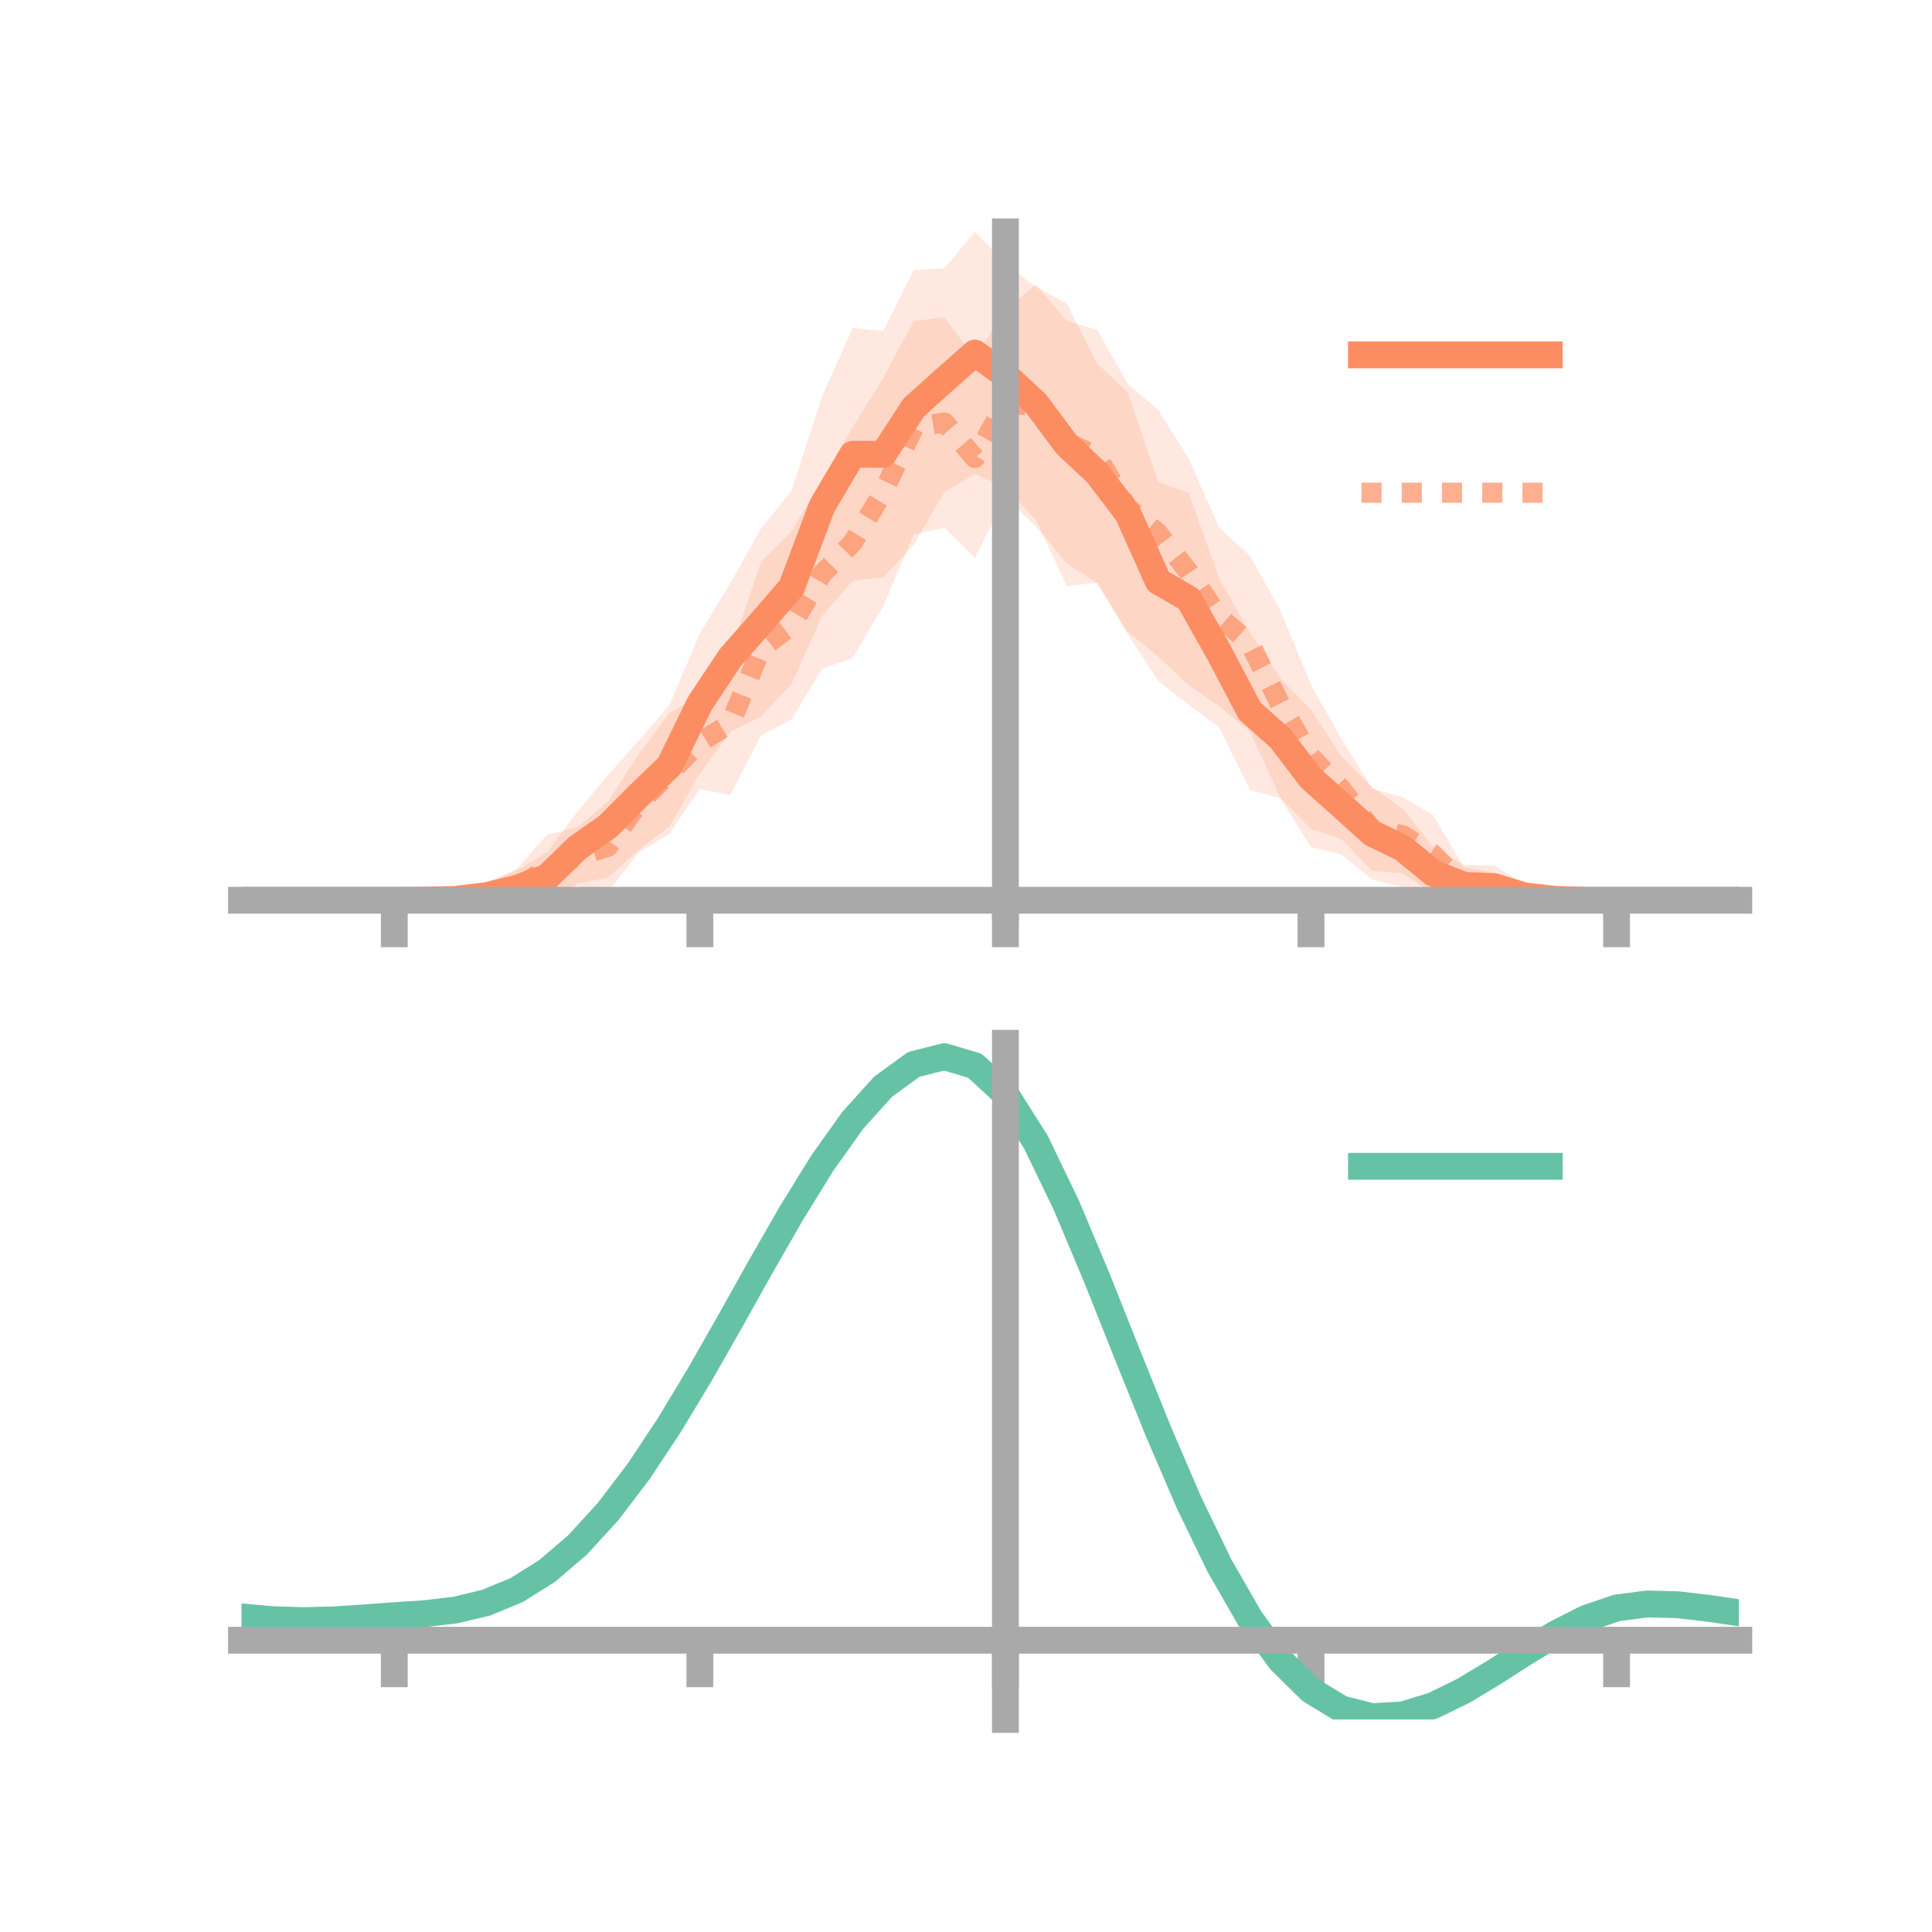 <?xml version="1.0" encoding="utf-8" standalone="no"?>
<!DOCTYPE svg PUBLIC "-//W3C//DTD SVG 1.1//EN"
  "http://www.w3.org/Graphics/SVG/1.1/DTD/svg11.dtd">
<!-- Created with matplotlib (https://matplotlib.org/) -->
<svg height="144pt" version="1.1" viewBox="0 0 144 144" width="144pt" xmlns="http://www.w3.org/2000/svg" xmlns:xlink="http://www.w3.org/1999/xlink">
 <defs>
  <style type="text/css">*{stroke-linecap:butt;stroke-linejoin:round;}</style>
 </defs>
 <g id="figure_1">
  <g id="patch_1">
   <path d="M 0 144 
L 144 144 
L 144 0 
L 0 0 
z
" style="fill:none;"/>
  </g>
  <g id="axes_1">
   <g id="patch_2">
    <path d="M 18 67.68 
L 129.6 67.68 
L 129.6 17.28 
L 18 17.28 
z
" style="fill:none;"/>
   </g>
   <g id="PolyCollection_1">
    <path clip-path="url(#pd3f9bf2f4a)" d="M 18 67.1 
L 18 67.1 
L 20.278 67.1 
L 22.555 67.1 
L 24.833 67.1 
L 27.11 67.1 
L 29.388 67.1 
L 31.665 67.071 
L 33.943 66.865 
L 36.22 65.903 
L 38.498 64.875 
L 40.776 63.516 
L 43.053 60.479 
L 45.331 57.752 
L 47.608 55.195 
L 49.886 52.578 
L 52.163 47.209 
L 54.441 43.458 
L 56.718 39.403 
L 58.996 36.587 
L 61.273 29.538 
L 63.551 24.435 
L 65.829 24.688 
L 68.106 20.126 
L 70.384 20.002 
L 72.661 17.28 
L 74.939 19.618 
L 77.216 21.384 
L 79.494 22.601 
L 81.771 27.109 
L 84.049 29.227 
L 86.327 35.912 
L 88.604 36.748 
L 90.882 43.154 
L 93.159 47.144 
L 95.437 50.554 
L 97.714 52.887 
L 99.992 56.402 
L 102.269 58.671 
L 104.547 60.292 
L 106.824 63.116 
L 109.102 64.474 
L 111.38 64.499 
L 113.657 65.98 
L 115.935 66.789 
L 118.212 67.1 
L 120.49 67.1 
L 122.767 67.1 
L 125.045 67.1 
L 127.322 67.1 
L 129.6 67.1 
L 129.6 67.1 
L 129.6 67.1 
L 127.322 67.1 
L 125.045 67.1 
L 122.767 67.1 
L 120.49 67.1 
L 118.212 67.1 
L 115.935 67.282 
L 113.657 67.582 
L 111.38 67.68 
L 109.102 67.496 
L 106.824 67.047 
L 104.547 66.14 
L 102.269 65.547 
L 99.992 63.684 
L 97.714 63.15 
L 95.437 59.503 
L 93.159 58.875 
L 90.882 54.217 
L 88.604 52.538 
L 86.327 50.736 
L 84.049 47.272 
L 81.771 43.439 
L 79.494 43.667 
L 77.216 38.752 
L 74.939 36.321 
L 72.661 35.343 
L 70.384 36.648 
L 68.106 40.617 
L 65.829 43.044 
L 63.551 43.282 
L 61.273 45.906 
L 58.996 50.976 
L 56.718 53.413 
L 54.441 54.543 
L 52.163 57.643 
L 49.886 61.595 
L 47.608 63.356 
L 45.331 65.391 
L 43.053 65.871 
L 40.776 67.252 
L 38.498 67.554 
L 36.22 67.627 
L 33.943 67.204 
L 31.665 67.119 
L 29.388 67.1 
L 27.11 67.1 
L 24.833 67.1 
L 22.555 67.1 
L 20.278 67.1 
L 18 67.1 
z
" style="fill:#fc8d62;fill-opacity:0.2;"/>
   </g>
   <g id="PolyCollection_2">
    <path clip-path="url(#pd3f9bf2f4a)" d="M 18 67.1 
L 18 67.1 
L 20.278 67.1 
L 22.555 67.1 
L 24.833 67.1 
L 27.11 67.1 
L 29.388 67.1 
L 31.665 66.912 
L 33.943 66.73 
L 36.22 65.797 
L 38.498 64.776 
L 40.776 62.224 
L 43.053 61.657 
L 45.331 59.724 
L 47.608 56.219 
L 49.886 53.146 
L 52.163 51.797 
L 54.441 48.616 
L 56.718 41.896 
L 58.996 39.619 
L 61.273 35.742 
L 63.551 31.853 
L 65.829 28.181 
L 68.106 23.934 
L 70.384 23.641 
L 72.661 26.694 
L 74.939 23.08 
L 77.216 21.222 
L 79.494 23.913 
L 81.771 24.599 
L 84.049 28.591 
L 86.327 30.55 
L 88.604 34.208 
L 90.882 39.347 
L 93.159 41.415 
L 95.437 45.52 
L 97.714 51.032 
L 99.992 55.086 
L 102.269 58.783 
L 104.547 59.417 
L 106.824 60.763 
L 109.102 64.628 
L 111.38 65.022 
L 113.657 66.019 
L 115.935 66.295 
L 118.212 67.096 
L 120.49 67.1 
L 122.767 67.1 
L 125.045 67.1 
L 127.322 67.1 
L 129.6 67.1 
L 129.6 67.1 
L 129.6 67.1 
L 127.322 67.1 
L 125.045 67.1 
L 122.767 67.1 
L 120.49 67.1 
L 118.212 67.105 
L 115.935 67.518 
L 113.657 67.533 
L 111.38 67.639 
L 109.102 67.429 
L 106.824 66.593 
L 104.547 65.102 
L 102.269 64.905 
L 99.992 62.548 
L 97.714 61.788 
L 95.437 59.484 
L 93.159 54.504 
L 90.882 52.641 
L 88.604 51.081 
L 86.327 48.939 
L 84.049 47.081 
L 81.771 43.45 
L 79.494 41.977 
L 77.216 39.241 
L 74.939 37.094 
L 72.661 41.581 
L 70.384 39.336 
L 68.106 39.814 
L 65.829 45.187 
L 63.551 49.038 
L 61.273 49.841 
L 58.996 53.635 
L 56.718 54.811 
L 54.441 59.257 
L 52.163 58.815 
L 49.886 62.151 
L 47.608 63.536 
L 45.331 66.457 
L 43.053 66.047 
L 40.776 67.167 
L 38.498 67.72 
L 36.22 67.485 
L 33.943 67.295 
L 31.665 67.236 
L 29.388 67.1 
L 27.11 67.1 
L 24.833 67.1 
L 22.555 67.1 
L 20.278 67.1 
L 18 67.1 
z
" style="fill:#fc8d62;fill-opacity:0.2;"/>
   </g>
   <g id="matplotlib.axis_1">
    <g id="xtick_1">
     <g id="line2d_1">
      <defs>
       <path d="M 0 0 
L 0 3.5 
" id="mffb2b2db5b" style="stroke:#a9a9a9;stroke-width:2;"/>
      </defs>
      <g>
       <use style="fill:#a9a9a9;stroke:#a9a9a9;stroke-width:2;" x="29.388" xlink:href="#mffb2b2db5b" y="67.1"/>
      </g>
     </g>
    </g>
    <g id="xtick_2">
     <g id="line2d_2">
      <g>
       <use style="fill:#a9a9a9;stroke:#a9a9a9;stroke-width:2;" x="52.163" xlink:href="#mffb2b2db5b" y="67.1"/>
      </g>
     </g>
    </g>
    <g id="xtick_3">
     <g id="line2d_3">
      <g>
       <use style="fill:#a9a9a9;stroke:#a9a9a9;stroke-width:2;" x="74.939" xlink:href="#mffb2b2db5b" y="67.1"/>
      </g>
     </g>
    </g>
    <g id="xtick_4">
     <g id="line2d_4">
      <g>
       <use style="fill:#a9a9a9;stroke:#a9a9a9;stroke-width:2;" x="97.714" xlink:href="#mffb2b2db5b" y="67.1"/>
      </g>
     </g>
    </g>
    <g id="xtick_5">
     <g id="line2d_5">
      <g>
       <use style="fill:#a9a9a9;stroke:#a9a9a9;stroke-width:2;" x="120.49" xlink:href="#mffb2b2db5b" y="67.1"/>
      </g>
     </g>
    </g>
   </g>
   <g id="matplotlib.axis_2"/>
   <g id="line2d_6">
    <path clip-path="url(#pd3f9bf2f4a)" d="M 18 67.1 
L 20.278 67.1 
L 22.555 67.1 
L 24.833 67.1 
L 27.11 67.1 
L 29.388 67.1 
L 31.665 67.095 
L 33.943 67.034 
L 36.22 66.765 
L 38.498 66.215 
L 40.776 65.384 
L 43.053 63.175 
L 45.331 61.571 
L 47.608 59.276 
L 49.886 57.087 
L 52.163 52.426 
L 54.441 49 
L 56.718 46.408 
L 58.996 43.782 
L 61.273 37.722 
L 63.551 33.858 
L 65.829 33.866 
L 68.106 30.371 
L 70.384 28.325 
L 72.661 26.311 
L 74.939 27.969 
L 77.216 30.068 
L 79.494 33.134 
L 81.771 35.274 
L 84.049 38.249 
L 86.327 43.324 
L 88.604 44.643 
L 90.882 48.686 
L 93.159 53.009 
L 95.437 55.029 
L 97.714 58.019 
L 99.992 60.043 
L 102.269 62.109 
L 104.547 63.216 
L 106.824 65.082 
L 109.102 65.985 
L 111.38 66.09 
L 113.657 66.781 
L 115.935 67.035 
L 118.212 67.1 
L 120.49 67.1 
L 122.767 67.1 
L 125.045 67.1 
L 127.322 67.1 
L 129.6 67.1 
" style="fill:none;stroke:#fc8d62;stroke-linecap:square;stroke-width:2;"/>
   </g>
   <g id="line2d_7">
    <path clip-path="url(#pd3f9bf2f4a)" d="M 18 67.1 
L 20.278 67.1 
L 22.555 67.1 
L 24.833 67.1 
L 27.11 67.1 
L 29.388 67.1 
L 31.665 67.074 
L 33.943 67.013 
L 36.22 66.641 
L 38.498 66.248 
L 40.776 64.696 
L 43.053 63.852 
L 45.331 63.091 
L 47.608 59.878 
L 49.886 57.649 
L 52.163 55.306 
L 54.441 53.937 
L 56.718 48.354 
L 58.996 46.627 
L 61.273 42.791 
L 63.551 40.446 
L 65.829 36.684 
L 68.106 31.874 
L 70.384 31.489 
L 72.661 34.138 
L 74.939 30.087 
L 77.216 30.231 
L 79.494 32.945 
L 81.771 34.025 
L 84.049 37.836 
L 86.327 39.745 
L 88.604 42.644 
L 90.882 45.994 
L 93.159 47.959 
L 95.437 52.502 
L 97.714 56.41 
L 99.992 58.817 
L 102.269 61.844 
L 104.547 62.26 
L 106.824 63.678 
L 109.102 66.029 
L 111.38 66.331 
L 113.657 66.776 
L 115.935 66.907 
L 118.212 67.1 
L 120.49 67.1 
L 122.767 67.1 
L 125.045 67.1 
L 127.322 67.1 
L 129.6 67.1 
" style="fill:none;stroke:#fc8d62;stroke-dasharray:1.5,1.5;stroke-dashoffset:0;stroke-opacity:0.7;stroke-width:1.5;"/>
   </g>
   <g id="patch_3">
    <path d="M 74.939 67.68 
L 74.939 17.28 
" style="fill:none;stroke:#a9a9a9;stroke-linecap:square;stroke-linejoin:miter;stroke-width:2;"/>
   </g>
   <g id="patch_4">
    <path d="M 129.6 67.68 
L 129.6 17.28 
" style="fill:none;"/>
   </g>
   <g id="patch_5">
    <path d="M 18 67.1 
L 129.6 67.1 
" style="fill:none;stroke:#a9a9a9;stroke-linecap:square;stroke-linejoin:miter;stroke-width:2;"/>
   </g>
   <g id="patch_6">
    <path d="M 18 17.28 
L 129.6 17.28 
" style="fill:none;"/>
   </g>
   <g id="legend_1">
    <g id="line2d_8">
     <path d="M 101.475 26.449 
L 115.475 26.449 
" style="fill:none;stroke:#fc8d62;stroke-linecap:square;stroke-width:2;"/>
    </g>
    <g id="line2d_9"/>
    <g id="text_1">
     <!--   -->
     <g transform="translate(121.075 28.899)scale(0.07 -0.07)">
      <defs>
       <path id="DejaVuSans-32"/>
      </defs>
      <use xlink:href="#DejaVuSans-32"/>
     </g>
    </g>
    <g id="line2d_10">
     <path d="M 101.475 36.724 
L 115.475 36.724 
" style="fill:none;stroke:#fc8d62;stroke-dasharray:1.5,1.5;stroke-dashoffset:0;stroke-opacity:0.7;stroke-width:1.5;"/>
    </g>
    <g id="line2d_11"/>
    <g id="text_2">
     <!--   -->
     <g transform="translate(121.075 39.174)scale(0.07 -0.07)">
      <use xlink:href="#DejaVuSans-32"/>
     </g>
    </g>
   </g>
  </g>
  <g id="axes_2">
   <g id="patch_7">
    <path d="M 18 128.16 
L 129.6 128.16 
L 129.6 77.76 
L 18 77.76 
z
" style="fill:none;"/>
   </g>
   <g id="PolyCollection_3">
    <path clip-path="url(#p690f893172)" d="M 18 120.552 
L 18 120.473 
L 20.278 120.687 
L 22.555 120.761 
L 24.833 120.699 
L 27.11 120.543 
L 29.388 120.366 
L 31.665 120.211 
L 33.943 119.938 
L 36.22 119.389 
L 38.498 118.436 
L 40.776 116.989 
L 43.053 114.997 
L 45.331 112.451 
L 47.608 109.383 
L 49.886 105.861 
L 52.163 101.985 
L 54.441 97.886 
L 56.718 93.717 
L 58.996 89.654 
L 61.273 85.886 
L 63.551 82.611 
L 65.829 80.032 
L 68.106 78.35 
L 70.384 77.76 
L 72.661 78.448 
L 74.939 80.582 
L 77.216 84.239 
L 79.494 89.042 
L 81.771 94.551 
L 84.049 100.36 
L 86.327 106.108 
L 88.604 111.498 
L 90.882 116.295 
L 93.159 120.331 
L 95.437 123.502 
L 97.714 125.772 
L 99.992 127.159 
L 102.269 127.738 
L 104.547 127.617 
L 106.824 126.933 
L 109.102 125.836 
L 111.38 124.488 
L 113.657 123.051 
L 115.935 121.684 
L 118.212 120.54 
L 120.49 119.769 
L 122.767 119.47 
L 125.045 119.534 
L 127.322 119.807 
L 129.6 120.155 
L 129.6 120.26 
L 129.6 120.26 
L 127.322 119.937 
L 125.045 119.682 
L 122.767 119.629 
L 120.49 119.932 
L 118.212 120.712 
L 115.935 121.884 
L 113.657 123.297 
L 111.38 124.786 
L 109.102 126.183 
L 106.824 127.317 
L 104.547 128.026 
L 102.269 128.16 
L 99.992 127.594 
L 97.714 126.233 
L 95.437 124.022 
L 93.159 120.95 
L 90.882 117.051 
L 88.604 112.419 
L 86.327 107.212 
L 84.049 101.652 
L 81.771 96.028 
L 79.494 90.687 
L 77.216 86.029 
L 74.939 82.482 
L 72.661 80.418 
L 70.384 79.755 
L 68.106 80.324 
L 65.829 81.943 
L 63.551 84.418 
L 61.273 87.554 
L 58.996 91.156 
L 56.718 95.033 
L 54.441 99.004 
L 52.163 102.904 
L 49.886 106.589 
L 47.608 109.938 
L 45.331 112.858 
L 43.053 115.288 
L 40.776 117.201 
L 38.498 118.602 
L 36.22 119.533 
L 33.943 120.07 
L 31.665 120.333 
L 29.388 120.478 
L 27.11 120.639 
L 24.833 120.775 
L 22.555 120.822 
L 20.278 120.749 
L 18 120.552 
z
" style="fill:#66c2a5;fill-opacity:0.2;"/>
   </g>
   <g id="matplotlib.axis_3">
    <g id="xtick_6">
     <g id="line2d_12">
      <g>
       <use style="fill:#a9a9a9;stroke:#a9a9a9;stroke-width:2;" x="29.388" xlink:href="#mffb2b2db5b" y="122.253"/>
      </g>
     </g>
    </g>
    <g id="xtick_7">
     <g id="line2d_13">
      <g>
       <use style="fill:#a9a9a9;stroke:#a9a9a9;stroke-width:2;" x="52.163" xlink:href="#mffb2b2db5b" y="122.253"/>
      </g>
     </g>
    </g>
    <g id="xtick_8">
     <g id="line2d_14">
      <g>
       <use style="fill:#a9a9a9;stroke:#a9a9a9;stroke-width:2;" x="74.939" xlink:href="#mffb2b2db5b" y="122.253"/>
      </g>
     </g>
    </g>
    <g id="xtick_9">
     <g id="line2d_15">
      <g>
       <use style="fill:#a9a9a9;stroke:#a9a9a9;stroke-width:2;" x="97.714" xlink:href="#mffb2b2db5b" y="122.253"/>
      </g>
     </g>
    </g>
    <g id="xtick_10">
     <g id="line2d_16">
      <g>
       <use style="fill:#a9a9a9;stroke:#a9a9a9;stroke-width:2;" x="120.49" xlink:href="#mffb2b2db5b" y="122.253"/>
      </g>
     </g>
    </g>
   </g>
   <g id="matplotlib.axis_4"/>
   <g id="line2d_17">
    <path clip-path="url(#p690f893172)" d="M 18 120.512 
L 20.278 120.718 
L 22.555 120.792 
L 24.833 120.737 
L 27.11 120.591 
L 29.388 120.422 
L 31.665 120.272 
L 33.943 120.004 
L 36.22 119.461 
L 38.498 118.519 
L 40.776 117.095 
L 43.053 115.143 
L 45.331 112.655 
L 47.608 109.661 
L 49.886 106.225 
L 52.163 102.445 
L 54.441 98.445 
L 56.718 94.375 
L 58.996 90.405 
L 61.273 86.72 
L 63.551 83.515 
L 65.829 80.988 
L 68.106 79.337 
L 70.384 78.757 
L 72.661 79.433 
L 74.939 81.532 
L 77.216 85.134 
L 79.494 89.864 
L 81.771 95.289 
L 84.049 101.006 
L 86.327 106.66 
L 88.604 111.959 
L 90.882 116.673 
L 93.159 120.64 
L 95.437 123.762 
L 97.714 126.002 
L 99.992 127.377 
L 102.269 127.949 
L 104.547 127.822 
L 106.824 127.125 
L 109.102 126.009 
L 111.38 124.637 
L 113.657 123.174 
L 115.935 121.784 
L 118.212 120.626 
L 120.49 119.85 
L 122.767 119.549 
L 125.045 119.608 
L 127.322 119.872 
L 129.6 120.207 
" style="fill:none;stroke:#66c2a5;stroke-linecap:square;stroke-width:2;"/>
   </g>
   <g id="patch_8">
    <path d="M 74.939 128.16 
L 74.939 77.76 
" style="fill:none;stroke:#a9a9a9;stroke-linecap:square;stroke-linejoin:miter;stroke-width:2;"/>
   </g>
   <g id="patch_9">
    <path d="M 129.6 128.16 
L 129.6 77.76 
" style="fill:none;"/>
   </g>
   <g id="patch_10">
    <path d="M 18 122.253 
L 129.6 122.253 
" style="fill:none;stroke:#a9a9a9;stroke-linecap:square;stroke-linejoin:miter;stroke-width:2;"/>
   </g>
   <g id="patch_11">
    <path d="M 18 77.76 
L 129.6 77.76 
" style="fill:none;"/>
   </g>
   <g id="legend_2">
    <g id="line2d_18">
     <path d="M 101.475 86.929 
L 115.475 86.929 
" style="fill:none;stroke:#66c2a5;stroke-linecap:square;stroke-width:2;"/>
    </g>
    <g id="line2d_19"/>
    <g id="text_3">
     <!--   -->
     <g transform="translate(121.075 89.379)scale(0.07 -0.07)">
      <use xlink:href="#DejaVuSans-32"/>
     </g>
    </g>
   </g>
  </g>
 </g>
 <defs>
  <clipPath id="pd3f9bf2f4a">
   <rect height="50.4" width="111.6" x="18" y="17.28"/>
  </clipPath>
  <clipPath id="p690f893172">
   <rect height="50.4" width="111.6" x="18" y="77.76"/>
  </clipPath>
 </defs>
</svg>
